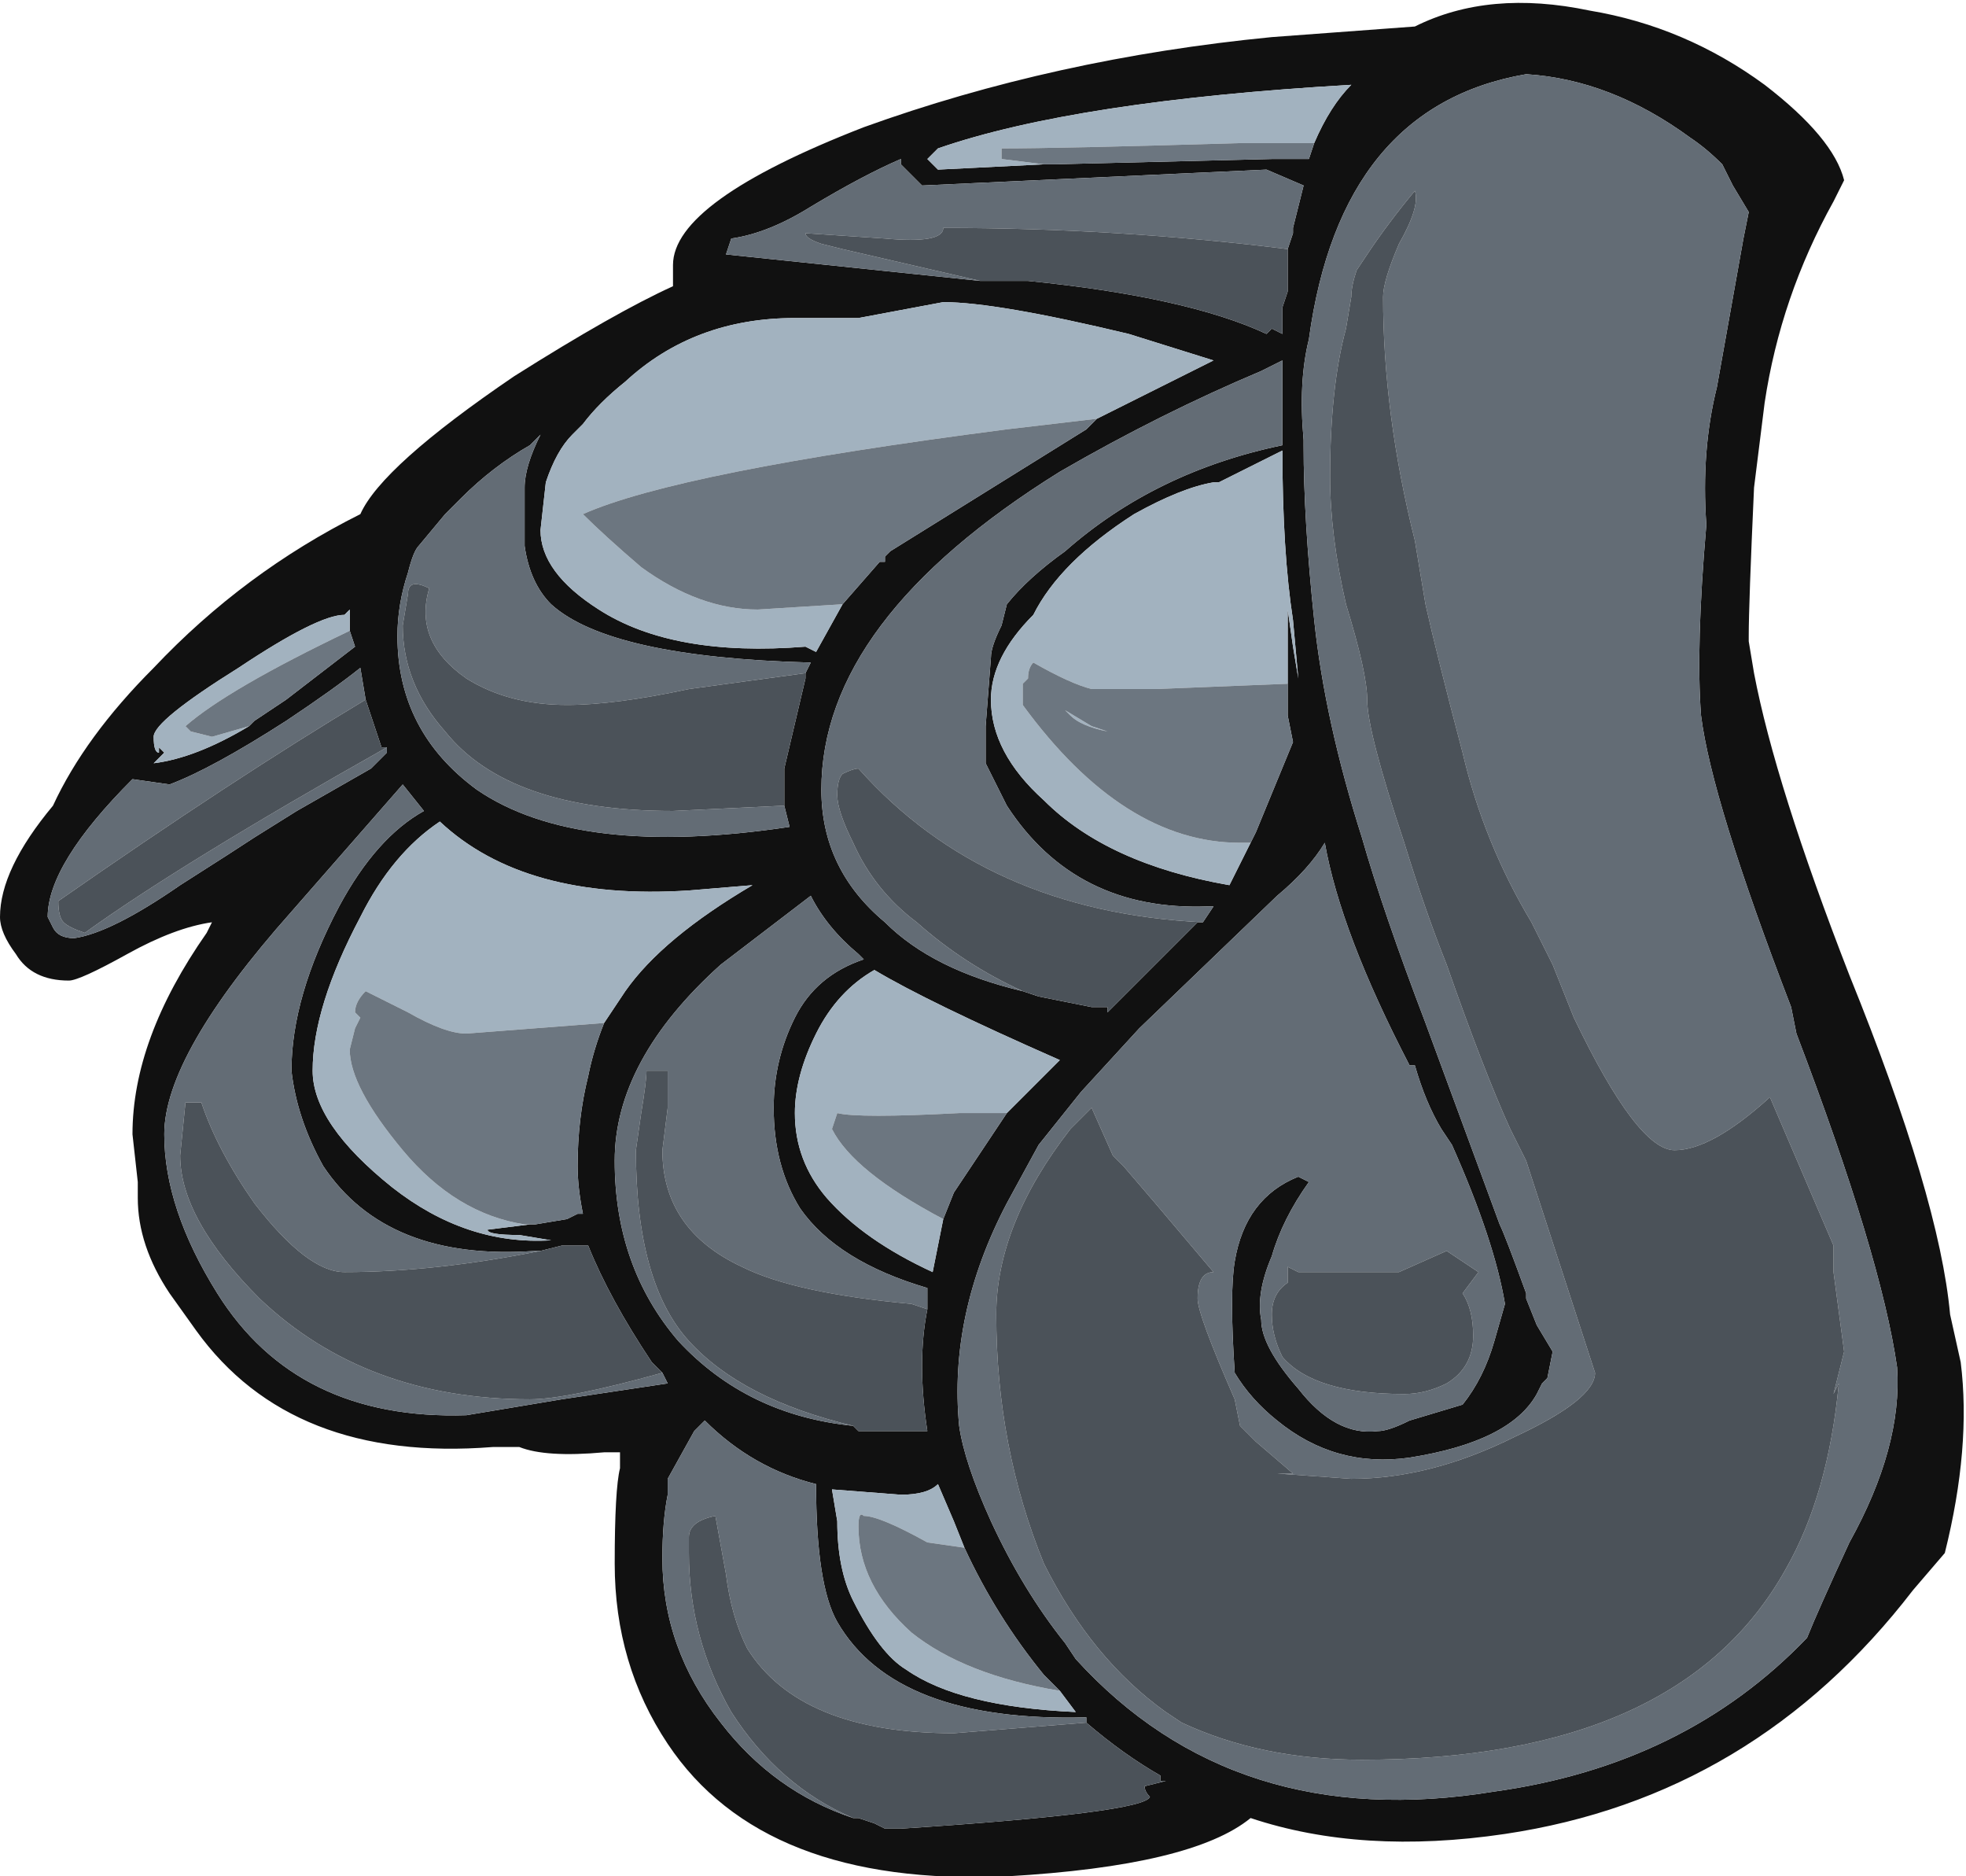 <?xml version="1.0" encoding="UTF-8" standalone="no"?>
<svg xmlns:ffdec="https://www.free-decompiler.com/flash" xmlns:xlink="http://www.w3.org/1999/xlink" ffdec:objectType="frame" height="123.9px" width="129.85px" xmlns="http://www.w3.org/2000/svg">
  <g transform="matrix(1.0, 0.0, 0.0, 1.0, 63.0, 150.85)">
    <use ffdec:characterId="290" height="17.7" transform="matrix(7.0, 0.0, 0.0, 7.0, -63.0, -150.85)" width="18.55" xlink:href="#shape0"/>
  </g>
  <defs>
    <g id="shape0" transform="matrix(1.0, 0.0, 0.0, 1.0, 9.0, 21.55)">
      <path d="M4.35 -21.3 Q5.05 -21.65 6.0 -21.45 6.9 -21.3 7.65 -20.75 8.3 -20.25 8.4 -19.85 L8.3 -19.65 Q7.8 -18.75 7.65 -17.75 L7.55 -16.95 Q7.5 -15.85 7.5 -15.55 L7.5 -15.5 7.55 -15.2 Q7.75 -14.15 8.45 -12.35 9.3 -10.25 9.4 -9.15 L9.5 -8.7 Q9.6 -7.9 9.35 -6.9 L9.05 -6.55 Q7.55 -4.6 5.2 -4.25 3.85 -4.05 2.8 -4.4 2.25 -3.95 0.5 -3.85 -1.8 -3.75 -2.7 -5.1 -3.2 -5.85 -3.2 -6.8 -3.2 -7.5 -3.15 -7.7 L-3.15 -7.85 -3.3 -7.85 Q-3.85 -7.8 -4.1 -7.9 L-4.35 -7.9 Q-6.25 -7.75 -7.15 -9.0 L-7.4 -9.35 Q-7.7 -9.8 -7.7 -10.25 L-7.7 -10.4 -7.75 -10.85 Q-7.75 -11.75 -7.05 -12.75 L-7.0 -12.85 Q-7.35 -12.8 -7.8 -12.55 -8.25 -12.3 -8.35 -12.3 -8.7 -12.3 -8.85 -12.55 -9.0 -12.75 -9.0 -12.9 -9.0 -13.35 -8.5 -13.95 -8.2 -14.6 -7.55 -15.25 -6.7 -16.15 -5.6 -16.7 -5.4 -17.15 -4.15 -18.0 -3.2 -18.6 -2.65 -18.85 L-2.65 -19.05 Q-2.65 -19.65 -0.85 -20.35 0.95 -21.0 3.0 -21.2 L4.35 -21.3 M0.85 -20.0 L0.95 -20.0 3.0 -20.05 Q3.05 -20.05 3.1 -20.05 L3.35 -20.05 3.4 -20.2 Q3.55 -20.55 3.75 -20.75 1.15 -20.6 -0.15 -20.15 L-0.25 -20.05 -0.15 -19.95 0.85 -20.0 M3.15 -19.2 L3.2 -19.35 3.2 -19.4 Q3.25 -19.6 3.3 -19.8 L2.95 -19.95 -0.3 -19.8 -0.5 -20.0 -0.5 -20.05 Q-0.85 -19.9 -1.35 -19.6 -1.75 -19.35 -2.1 -19.3 L-2.15 -19.15 0.25 -18.9 0.7 -18.9 Q2.2 -18.75 2.95 -18.4 L3.0 -18.45 3.1 -18.4 3.1 -18.65 3.15 -18.8 3.15 -19.2 M2.35 -12.85 L2.45 -13.0 2.4 -13.0 Q1.15 -12.95 0.5 -13.95 0.4 -14.15 0.3 -14.35 L0.3 -14.7 0.35 -15.35 Q0.35 -15.45 0.45 -15.65 L0.5 -15.85 Q0.7 -16.1 1.05 -16.35 1.9 -17.1 3.1 -17.35 L3.1 -18.15 2.9 -18.05 Q1.95 -17.65 1.0 -17.1 -1.25 -15.7 -1.25 -14.1 -1.25 -13.35 -0.65 -12.85 -0.2 -12.4 0.65 -12.2 L0.8 -12.15 1.3 -12.05 1.45 -12.05 1.45 -12.0 2.3 -12.85 2.35 -12.85 M3.35 -18.35 Q3.25 -17.95 3.3 -17.4 L3.3 -17.35 Q3.3 -16.65 3.4 -15.7 3.5 -14.75 3.85 -13.65 4.05 -12.95 4.45 -11.9 L5.15 -10.0 Q5.2 -9.9 5.4 -9.35 L5.4 -9.3 5.5 -9.05 5.65 -8.8 5.6 -8.55 5.55 -8.5 5.5 -8.4 Q5.25 -7.95 4.3 -7.8 3.6 -7.7 3.05 -8.15 2.8 -8.35 2.65 -8.6 2.6 -9.35 2.65 -9.65 2.75 -10.25 3.25 -10.45 L3.35 -10.4 Q3.1 -10.05 3.0 -9.7 2.85 -9.35 2.9 -9.1 2.9 -8.85 3.25 -8.45 3.6 -8.0 4.0 -8.05 4.1 -8.05 4.3 -8.15 L4.8 -8.3 Q5.0 -8.55 5.1 -8.9 L5.2 -9.25 Q5.1 -9.85 4.7 -10.75 L4.6 -10.9 Q4.45 -11.15 4.35 -11.5 L4.3 -11.5 Q3.65 -12.75 3.5 -13.6 3.35 -13.35 3.05 -13.1 L1.75 -11.85 1.2 -11.25 0.8 -10.75 0.5 -10.2 Q-0.05 -9.15 0.05 -8.1 0.1 -7.75 0.35 -7.2 0.65 -6.55 1.05 -6.05 L1.15 -5.9 Q2.65 -4.25 5.1 -4.65 6.9 -4.9 8.05 -6.1 8.15 -6.35 8.45 -7.0 8.95 -7.9 8.9 -8.65 8.75 -9.7 7.95 -11.8 L7.9 -12.05 Q7.15 -14.0 7.05 -14.8 7.0 -15.45 7.1 -16.6 7.05 -17.3 7.2 -17.9 L7.45 -19.3 7.5 -19.55 7.35 -19.8 7.25 -20.0 Q7.1 -20.15 6.95 -20.25 6.2 -20.8 5.4 -20.85 3.65 -20.55 3.35 -18.35 M1.35 -17.6 L2.45 -18.15 1.65 -18.4 Q0.4 -18.7 -0.1 -18.7 L-0.9 -18.55 -1.5 -18.55 Q-2.45 -18.55 -3.1 -17.95 -3.35 -17.75 -3.5 -17.55 L-3.6 -17.45 Q-3.75 -17.3 -3.85 -17.0 L-3.9 -16.55 Q-3.9 -16.15 -3.35 -15.8 -2.65 -15.35 -1.4 -15.45 L-1.3 -15.4 -1.05 -15.85 -0.7 -16.25 -0.65 -16.25 -0.65 -16.3 -0.6 -16.35 1.25 -17.5 1.35 -17.6 M3.25 -15.15 L3.2 -15.7 Q3.1 -16.35 3.1 -17.3 L2.5 -17.0 2.45 -17.0 Q2.15 -16.95 1.7 -16.7 1.0 -16.25 0.75 -15.75 0.35 -15.35 0.35 -14.95 0.35 -14.45 0.85 -14.0 1.45 -13.4 2.6 -13.2 L2.8 -13.6 2.85 -13.7 3.2 -14.55 3.15 -14.8 3.15 -15.1 3.15 -15.8 3.2 -15.45 3.25 -15.15 3.25 -15.15 M0.5 -11.05 L1.0 -11.55 Q-0.25 -12.1 -0.75 -12.4 -1.1 -12.2 -1.3 -11.8 -1.5 -11.4 -1.5 -11.05 -1.5 -10.6 -1.2 -10.25 -0.85 -9.85 -0.2 -9.55 L-0.1 -10.05 0.0 -10.3 0.5 -11.05 M1.0 -5.6 L0.85 -5.75 Q0.4 -6.3 0.1 -6.95 L0.0 -7.2 -0.15 -7.55 Q-0.25 -7.45 -0.5 -7.45 L-1.15 -7.5 -1.1 -7.2 Q-1.1 -6.75 -0.95 -6.45 -0.7 -5.95 -0.45 -5.8 0.05 -5.45 1.15 -5.4 L1.0 -5.6 M1.25 -5.3 L1.25 -5.35 Q-0.55 -5.3 -1.1 -6.25 -1.3 -6.6 -1.3 -7.55 -1.9 -7.7 -2.35 -8.15 L-2.45 -8.05 -2.7 -7.6 -2.7 -7.45 Q-2.75 -7.2 -2.75 -6.85 -2.75 -6.0 -2.2 -5.3 -1.7 -4.65 -0.95 -4.4 L-0.9 -4.4 -0.75 -4.35 -0.65 -4.3 -0.5 -4.3 Q1.8 -4.45 1.85 -4.6 1.8 -4.65 1.8 -4.7 L2.0 -4.75 1.95 -4.75 1.95 -4.8 Q1.6 -5.0 1.25 -5.3 M-5.55 -14.95 L-5.6 -15.25 Q-5.85 -15.05 -6.3 -14.75 -7.0 -14.3 -7.4 -14.15 L-7.75 -14.2 Q-8.55 -13.4 -8.55 -12.9 L-8.5 -12.8 Q-8.45 -12.7 -8.3 -12.7 -7.95 -12.75 -7.3 -13.2 -6.75 -13.55 -6.6 -13.65 L-6.2 -13.9 -5.5 -14.3 -5.35 -14.45 -5.35 -14.5 -5.4 -14.5 -5.55 -14.95 M-5.7 -15.6 L-5.7 -15.8 -5.75 -15.75 Q-6.0 -15.75 -6.75 -15.25 -7.55 -14.75 -7.55 -14.6 -7.55 -14.45 -7.5 -14.45 L-7.5 -14.5 -7.45 -14.45 -7.55 -14.35 Q-7.15 -14.4 -6.65 -14.7 L-6.6 -14.75 -6.3 -14.95 -5.65 -15.45 -5.7 -15.6 M-1.4 -15.2 L-1.35 -15.3 Q-3.25 -15.35 -3.8 -15.85 -4.0 -16.05 -4.05 -16.4 L-4.05 -16.95 Q-4.05 -17.15 -3.9 -17.45 L-4.0 -17.35 Q-4.35 -17.15 -4.65 -16.85 L-4.8 -16.7 -5.05 -16.4 Q-5.1 -16.35 -5.15 -16.15 -5.25 -15.85 -5.25 -15.55 -5.25 -14.65 -4.5 -14.1 -3.55 -13.45 -1.55 -13.75 L-1.6 -13.95 -1.6 -14.3 -1.4 -15.15 -1.4 -15.2 M-0.25 -9.2 L-0.25 -9.4 Q-1.1 -9.65 -1.45 -10.15 -1.7 -10.55 -1.7 -11.1 -1.7 -11.55 -1.5 -11.95 -1.3 -12.35 -0.85 -12.5 L-0.9 -12.55 Q-1.2 -12.8 -1.35 -13.1 L-2.2 -12.45 Q-3.2 -11.55 -3.2 -10.6 -3.2 -9.6 -2.6 -8.9 -1.95 -8.2 -0.95 -8.1 L-0.9 -8.05 -0.25 -8.05 Q-0.35 -8.7 -0.25 -9.2 M-3.3 -11.9 L-3.1 -12.2 Q-2.75 -12.7 -1.9 -13.2 L-2.5 -13.15 Q-4.05 -13.05 -4.85 -13.8 -5.3 -13.5 -5.6 -12.9 -6.05 -12.05 -6.05 -11.45 -6.05 -10.95 -5.3 -10.35 -4.6 -9.8 -3.8 -9.85 L-4.1 -9.9 Q-4.4 -9.9 -4.4 -9.95 L-4.0 -10.0 -3.95 -10.0 -3.65 -10.05 -3.55 -10.1 -3.5 -10.1 Q-3.55 -10.35 -3.55 -10.55 -3.55 -11.0 -3.45 -11.4 -3.4 -11.65 -3.3 -11.9 M-3.9 -9.75 L-3.95 -9.75 Q-5.35 -9.65 -5.95 -10.55 -6.2 -11.0 -6.25 -11.45 -6.25 -12.15 -5.8 -13.0 -5.45 -13.65 -5.0 -13.9 L-5.2 -14.15 -6.25 -12.95 Q-7.45 -11.6 -7.45 -10.85 -7.45 -10.15 -6.95 -9.35 -6.2 -8.15 -4.6 -8.2 L-3.7 -8.35 -2.7 -8.5 -2.75 -8.6 -2.85 -8.7 Q-3.25 -9.3 -3.45 -9.8 L-3.55 -9.8 -3.7 -9.8 -3.9 -9.75" fill="#111111" fill-rule="evenodd" stroke="none"/>
      <path d="M3.4 -20.2 L2.7 -20.2 Q1.0 -20.15 0.45 -20.15 L0.45 -20.05 0.85 -20.0 -0.15 -19.95 -0.25 -20.05 -0.15 -20.15 Q1.15 -20.6 3.75 -20.75 3.55 -20.55 3.4 -20.2 M-1.05 -15.85 L-1.3 -15.4 -1.4 -15.45 Q-2.65 -15.35 -3.35 -15.8 -3.9 -16.15 -3.9 -16.55 L-3.85 -17.0 Q-3.75 -17.3 -3.6 -17.45 L-3.5 -17.55 Q-3.35 -17.75 -3.1 -17.95 -2.45 -18.55 -1.5 -18.55 L-0.9 -18.55 -0.1 -18.7 Q0.4 -18.7 1.65 -18.4 L2.45 -18.15 1.35 -17.6 0.5 -17.5 Q-2.6 -17.1 -3.5 -16.7 -3.3 -16.5 -2.95 -16.2 -2.4 -15.8 -1.85 -15.8 L-1.05 -15.85 M2.8 -13.6 L2.6 -13.2 Q1.45 -13.4 0.85 -14.0 0.35 -14.45 0.35 -14.95 0.35 -15.35 0.75 -15.75 1.0 -16.25 1.7 -16.7 2.15 -16.95 2.45 -17.0 L2.5 -17.0 3.1 -17.3 Q3.1 -16.35 3.2 -15.7 L3.25 -15.15 3.2 -15.45 3.15 -15.8 3.15 -15.1 1.9 -15.05 1.3 -15.05 Q1.1 -15.1 0.75 -15.3 0.7 -15.25 0.7 -15.15 L0.65 -15.1 0.65 -14.9 Q1.6 -13.6 2.7 -13.6 L2.8 -13.6 M1.05 -14.85 L1.3 -14.7 1.45 -14.65 Q1.2 -14.7 1.1 -14.8 L1.05 -14.85 M0.5 -11.05 L0.05 -11.05 Q-0.9 -11.0 -1.1 -11.05 L-1.15 -10.9 Q-0.95 -10.5 -0.1 -10.05 L-0.2 -9.55 Q-0.85 -9.85 -1.2 -10.25 -1.5 -10.6 -1.5 -11.05 -1.5 -11.4 -1.3 -11.8 -1.1 -12.2 -0.75 -12.4 -0.25 -12.1 1.0 -11.55 L0.5 -11.05 M0.1 -6.95 L-0.25 -7.0 Q-0.7 -7.25 -0.85 -7.25 -0.9 -7.3 -0.9 -7.15 -0.9 -6.6 -0.4 -6.15 0.1 -5.75 1.0 -5.6 L1.15 -5.4 Q0.05 -5.45 -0.45 -5.8 -0.7 -5.95 -0.95 -6.45 -1.1 -6.75 -1.1 -7.2 L-1.15 -7.5 -0.5 -7.45 Q-0.25 -7.45 -0.15 -7.55 L0.0 -7.2 0.1 -6.95 M-6.65 -14.7 Q-7.15 -14.4 -7.55 -14.35 L-7.45 -14.45 -7.5 -14.5 -7.5 -14.45 Q-7.55 -14.45 -7.55 -14.6 -7.55 -14.75 -6.75 -15.25 -6.0 -15.75 -5.75 -15.75 L-5.7 -15.8 -5.7 -15.6 Q-6.85 -15.05 -7.25 -14.7 L-7.2 -14.65 -7.0 -14.6 -6.65 -14.7 M-4.0 -10.0 L-4.4 -9.95 Q-4.4 -9.9 -4.1 -9.9 L-3.8 -9.85 Q-4.6 -9.8 -5.3 -10.35 -6.05 -10.95 -6.05 -11.45 -6.05 -12.05 -5.6 -12.9 -5.3 -13.5 -4.85 -13.8 -4.05 -13.05 -2.5 -13.15 L-1.9 -13.2 Q-2.75 -12.7 -3.1 -12.2 L-3.3 -11.9 -4.6 -11.8 Q-4.8 -11.8 -5.15 -12.0 L-5.55 -12.2 Q-5.65 -12.1 -5.65 -12.0 L-5.6 -11.95 -5.65 -11.85 -5.7 -11.65 Q-5.7 -11.3 -5.2 -10.7 -4.7 -10.1 -4.05 -10.0 L-4.0 -10.0" fill="#a2b2bf" fill-rule="evenodd" stroke="none"/>
      <path d="M0.25 -18.9 L-2.15 -19.15 -2.1 -19.3 Q-1.75 -19.35 -1.35 -19.6 -0.85 -19.9 -0.5 -20.05 L-0.5 -20.0 -0.3 -19.8 2.95 -19.95 3.3 -19.8 Q3.25 -19.6 3.2 -19.4 L3.2 -19.35 3.15 -19.2 Q1.55 -19.4 -0.1 -19.4 -0.1 -19.25 -0.65 -19.3 L-1.4 -19.35 Q-1.4 -19.3 -1.25 -19.25 L-1.05 -19.2 0.25 -18.9 M4.05 -18.75 Q4.05 -18.9 4.2 -19.25 4.4 -19.6 4.35 -19.75 4.1 -19.45 3.9 -19.15 L3.8 -19.0 Q3.75 -18.85 3.75 -18.75 L3.7 -18.45 Q3.55 -17.9 3.55 -17.05 3.55 -16.5 3.7 -15.85 3.9 -15.2 3.9 -14.95 3.9 -14.65 4.25 -13.6 4.45 -12.95 4.65 -12.45 5.0 -11.45 5.25 -10.9 L5.4 -10.6 6.05 -8.6 Q6.05 -8.35 5.3 -8.0 4.5 -7.6 3.75 -7.6 L3.05 -7.65 3.2 -7.65 2.85 -7.95 2.7 -8.1 2.65 -8.35 Q2.3 -9.15 2.3 -9.3 2.3 -9.55 2.45 -9.55 L1.9 -10.2 1.6 -10.55 1.5 -10.65 1.3 -11.1 1.1 -10.9 Q0.4 -10.0 0.4 -9.15 0.4 -7.9 0.85 -6.8 1.3 -5.9 2.0 -5.4 L2.15 -5.3 Q2.9 -4.95 3.85 -4.95 6.85 -4.95 7.85 -6.75 8.25 -7.45 8.35 -8.5 L8.3 -8.4 8.4 -8.8 8.3 -9.55 8.3 -9.8 7.7 -11.2 Q7.15 -10.7 6.8 -10.7 6.45 -10.7 5.85 -11.95 L5.65 -12.45 5.45 -12.85 Q5.0 -13.6 4.8 -14.45 4.55 -15.4 4.45 -15.85 L4.35 -16.45 Q4.05 -17.65 4.05 -18.75 M0.65 -12.2 Q-0.2 -12.4 -0.65 -12.85 -1.25 -13.35 -1.25 -14.1 -1.25 -15.7 1.0 -17.1 1.95 -17.65 2.9 -18.05 L3.1 -18.15 3.1 -17.35 Q1.9 -17.1 1.05 -16.35 0.7 -16.1 0.5 -15.85 L0.45 -15.65 Q0.35 -15.45 0.35 -15.35 L0.3 -14.7 0.3 -14.35 Q0.4 -14.15 0.5 -13.95 1.15 -12.95 2.4 -13.0 L2.45 -13.0 2.35 -12.85 Q0.3 -12.95 -0.9 -14.3 -0.95 -14.3 -1.05 -14.25 -1.1 -14.2 -1.1 -14.05 -1.1 -13.9 -0.95 -13.6 -0.75 -13.15 -0.35 -12.85 0.1 -12.45 0.65 -12.2 M3.35 -18.35 Q3.65 -20.55 5.4 -20.85 6.2 -20.8 6.95 -20.25 7.1 -20.15 7.25 -20.0 L7.35 -19.8 7.5 -19.55 7.45 -19.3 7.2 -17.9 Q7.05 -17.3 7.1 -16.6 7.0 -15.45 7.05 -14.8 7.15 -14.0 7.9 -12.05 L7.95 -11.8 Q8.75 -9.7 8.9 -8.65 8.95 -7.9 8.45 -7.0 8.15 -6.35 8.05 -6.1 6.9 -4.9 5.1 -4.65 2.65 -4.25 1.15 -5.9 L1.05 -6.05 Q0.65 -6.55 0.35 -7.2 0.1 -7.75 0.05 -8.1 -0.05 -9.15 0.5 -10.2 L0.8 -10.75 1.2 -11.25 1.75 -11.85 3.05 -13.1 Q3.35 -13.35 3.5 -13.6 3.65 -12.75 4.3 -11.5 L4.35 -11.5 Q4.45 -11.15 4.6 -10.9 L4.7 -10.75 Q5.1 -9.85 5.2 -9.25 L5.1 -8.9 Q5.0 -8.55 4.8 -8.3 L4.3 -8.15 Q4.1 -8.05 4.0 -8.05 3.6 -8.0 3.25 -8.45 2.9 -8.85 2.9 -9.1 2.85 -9.35 3.0 -9.7 3.1 -10.05 3.35 -10.4 L3.25 -10.45 Q2.75 -10.25 2.65 -9.65 2.6 -9.35 2.65 -8.6 2.8 -8.35 3.05 -8.15 3.6 -7.7 4.3 -7.8 5.25 -7.95 5.5 -8.4 L5.55 -8.5 5.6 -8.55 5.65 -8.8 5.5 -9.05 5.4 -9.3 5.4 -9.35 Q5.2 -9.9 5.15 -10.0 L4.45 -11.9 Q4.05 -12.95 3.85 -13.65 3.5 -14.75 3.4 -15.7 3.3 -16.65 3.3 -17.35 L3.3 -17.4 Q3.25 -17.95 3.35 -18.35 M4.8 -9.35 L4.95 -9.55 4.65 -9.75 4.2 -9.55 3.25 -9.55 3.15 -9.6 3.15 -9.45 Q3.0 -9.35 3.0 -9.15 3.0 -8.95 3.1 -8.75 3.4 -8.4 4.25 -8.4 4.45 -8.4 4.65 -8.5 4.9 -8.65 4.9 -8.95 4.9 -9.2 4.8 -9.35 M-0.95 -4.4 Q-1.7 -4.65 -2.2 -5.3 -2.75 -6.0 -2.75 -6.85 -2.75 -7.2 -2.7 -7.45 L-2.7 -7.6 -2.45 -8.05 -2.35 -8.15 Q-1.9 -7.7 -1.3 -7.55 -1.3 -6.6 -1.1 -6.25 -0.55 -5.3 1.25 -5.35 L1.25 -5.3 0.0 -5.2 Q-1.45 -5.2 -1.95 -6.0 -2.1 -6.3 -2.15 -6.7 L-2.25 -7.25 Q-2.5 -7.2 -2.5 -7.05 L-2.5 -6.9 Q-2.5 -6.1 -2.1 -5.4 -1.65 -4.7 -0.95 -4.4 M-5.35 -14.5 L-5.35 -14.45 -5.5 -14.3 -6.2 -13.9 -6.6 -13.65 Q-6.75 -13.55 -7.3 -13.2 -7.95 -12.75 -8.3 -12.7 -8.45 -12.7 -8.5 -12.8 L-8.55 -12.9 Q-8.55 -13.4 -7.75 -14.2 L-7.4 -14.15 Q-7.0 -14.3 -6.3 -14.75 -5.85 -15.05 -5.6 -15.25 L-5.55 -14.95 Q-6.8 -14.2 -8.45 -13.05 -8.45 -12.9 -8.4 -12.85 -8.35 -12.8 -8.2 -12.75 -7.3 -13.4 -5.35 -14.5 M-1.6 -13.95 L-1.55 -13.75 Q-3.55 -13.45 -4.5 -14.1 -5.25 -14.65 -5.25 -15.55 -5.25 -15.85 -5.15 -16.15 -5.1 -16.35 -5.05 -16.4 L-4.8 -16.7 -4.65 -16.85 Q-4.35 -17.15 -4.0 -17.35 L-3.9 -17.45 Q-4.05 -17.15 -4.05 -16.95 L-4.05 -16.4 Q-4.0 -16.05 -3.8 -15.85 -3.25 -15.35 -1.35 -15.3 L-1.4 -15.2 -2.5 -15.05 Q-3.2 -14.9 -3.65 -14.9 -4.2 -14.9 -4.6 -15.15 -5.1 -15.5 -4.95 -16.0 -5.15 -16.1 -5.15 -15.95 L-5.2 -15.65 Q-5.2 -15.1 -4.8 -14.65 -4.2 -13.9 -2.65 -13.9 L-1.6 -13.95 M-0.95 -8.1 Q-1.95 -8.2 -2.6 -8.9 -3.2 -9.6 -3.2 -10.6 -3.2 -11.55 -2.2 -12.45 L-1.35 -13.1 Q-1.2 -12.8 -0.9 -12.55 L-0.85 -12.5 Q-1.3 -12.35 -1.5 -11.95 -1.7 -11.55 -1.7 -11.1 -1.7 -10.55 -1.45 -10.15 -1.1 -9.65 -0.25 -9.4 L-0.25 -9.2 -0.4 -9.25 Q-1.5 -9.35 -2.0 -9.6 -2.75 -9.95 -2.75 -10.7 L-2.7 -11.1 Q-2.7 -11.35 -2.7 -11.45 L-2.9 -11.45 Q-2.9 -11.35 -2.95 -11.05 L-3.0 -10.7 Q-3.0 -9.45 -2.5 -8.9 -2.0 -8.35 -0.95 -8.1 M-2.75 -8.6 L-2.7 -8.5 -3.7 -8.35 -4.6 -8.2 Q-6.2 -8.15 -6.95 -9.35 -7.45 -10.15 -7.45 -10.85 -7.45 -11.6 -6.25 -12.95 L-5.2 -14.15 -5.0 -13.9 Q-5.45 -13.65 -5.8 -13.0 -6.25 -12.15 -6.25 -11.45 -6.2 -11.0 -5.95 -10.55 -5.35 -9.65 -3.95 -9.75 L-3.9 -9.75 Q-4.9 -9.55 -5.75 -9.55 -6.1 -9.55 -6.6 -10.2 -6.95 -10.7 -7.1 -11.15 L-7.25 -11.15 -7.3 -10.65 Q-7.3 -10.05 -6.55 -9.3 -5.55 -8.35 -4.0 -8.35 -3.65 -8.35 -2.75 -8.6 M-3.7 -9.8 L-3.55 -9.8 -3.7 -9.8" fill="#636c75" fill-rule="evenodd" stroke="none"/>
      <path d="M3.4 -20.2 L3.35 -20.05 3.1 -20.05 Q3.05 -20.05 3.0 -20.05 L0.95 -20.0 0.85 -20.0 0.45 -20.05 0.45 -20.15 Q1.0 -20.15 2.7 -20.2 L3.4 -20.2 M-1.05 -15.85 L-1.85 -15.8 Q-2.4 -15.8 -2.95 -16.2 -3.3 -16.5 -3.5 -16.7 -2.6 -17.1 0.5 -17.5 L1.35 -17.6 1.25 -17.5 -0.6 -16.35 -0.65 -16.3 -0.65 -16.25 -0.7 -16.25 -1.05 -15.85 M2.8 -13.6 L2.7 -13.6 Q1.6 -13.6 0.65 -14.9 L0.65 -15.1 0.7 -15.15 Q0.7 -15.25 0.75 -15.3 1.1 -15.1 1.3 -15.05 L1.9 -15.05 3.15 -15.1 3.15 -14.8 3.2 -14.55 2.85 -13.7 2.8 -13.6 M3.25 -15.15 L3.25 -15.15 M1.05 -14.85 L1.1 -14.8 Q1.2 -14.7 1.45 -14.65 L1.3 -14.7 1.05 -14.85 M-0.1 -10.05 Q-0.95 -10.5 -1.15 -10.9 L-1.1 -11.05 Q-0.9 -11.0 0.05 -11.05 L0.5 -11.05 0.0 -10.3 -0.1 -10.05 M0.1 -6.95 Q0.4 -6.3 0.85 -5.75 L1.0 -5.6 Q0.1 -5.75 -0.4 -6.15 -0.9 -6.6 -0.9 -7.15 -0.9 -7.3 -0.85 -7.25 -0.7 -7.25 -0.25 -7.0 L0.1 -6.95 M-5.7 -15.6 L-5.65 -15.45 -6.3 -14.95 -6.6 -14.75 -6.65 -14.7 -7.0 -14.6 -7.2 -14.65 -7.25 -14.7 Q-6.85 -15.05 -5.7 -15.6 M-4.0 -10.0 L-4.05 -10.0 Q-4.7 -10.1 -5.2 -10.7 -5.7 -11.3 -5.7 -11.65 L-5.65 -11.85 -5.6 -11.95 -5.65 -12.0 Q-5.65 -12.1 -5.55 -12.2 L-5.15 -12.0 Q-4.8 -11.8 -4.6 -11.8 L-3.3 -11.9 Q-3.4 -11.65 -3.45 -11.4 -3.55 -11.0 -3.55 -10.55 -3.55 -10.35 -3.5 -10.1 L-3.55 -10.1 -3.65 -10.05 -3.95 -10.0 -4.0 -10.0" fill="#6c7680" fill-rule="evenodd" stroke="none"/>
      <path d="M0.25 -18.9 L-1.05 -19.2 -1.25 -19.25 Q-1.4 -19.3 -1.4 -19.35 L-0.65 -19.3 Q-0.1 -19.25 -0.1 -19.4 1.55 -19.4 3.15 -19.2 L3.15 -18.8 3.1 -18.65 3.1 -18.4 3.0 -18.45 2.95 -18.4 Q2.2 -18.75 0.7 -18.9 L0.25 -18.9 M4.05 -18.75 Q4.05 -17.65 4.35 -16.45 L4.45 -15.85 Q4.55 -15.4 4.8 -14.45 5.0 -13.6 5.45 -12.85 L5.65 -12.45 5.85 -11.95 Q6.45 -10.7 6.8 -10.7 7.15 -10.7 7.7 -11.2 L8.3 -9.8 8.3 -9.55 8.4 -8.8 8.3 -8.4 8.35 -8.5 Q8.25 -7.45 7.85 -6.75 6.85 -4.95 3.85 -4.95 2.9 -4.95 2.15 -5.3 L2.0 -5.4 Q1.3 -5.9 0.85 -6.8 0.4 -7.9 0.4 -9.15 0.4 -10.0 1.1 -10.9 L1.3 -11.1 1.5 -10.65 1.6 -10.55 1.9 -10.2 2.45 -9.55 Q2.3 -9.55 2.3 -9.3 2.3 -9.15 2.65 -8.35 L2.7 -8.1 2.85 -7.95 3.2 -7.65 3.05 -7.65 3.75 -7.6 Q4.5 -7.6 5.3 -8.0 6.05 -8.35 6.05 -8.6 L5.4 -10.6 5.25 -10.9 Q5.0 -11.45 4.65 -12.45 4.45 -12.95 4.25 -13.6 3.9 -14.65 3.9 -14.95 3.9 -15.2 3.7 -15.85 3.55 -16.5 3.55 -17.05 3.55 -17.9 3.7 -18.45 L3.75 -18.75 Q3.75 -18.85 3.8 -19.0 L3.9 -19.15 Q4.1 -19.45 4.35 -19.75 4.4 -19.6 4.2 -19.25 4.05 -18.9 4.05 -18.75 M0.65 -12.2 Q0.1 -12.45 -0.35 -12.85 -0.75 -13.15 -0.95 -13.6 -1.1 -13.9 -1.1 -14.05 -1.1 -14.2 -1.05 -14.25 -0.95 -14.3 -0.9 -14.3 0.3 -12.95 2.35 -12.85 L2.3 -12.85 1.45 -12.0 1.45 -12.05 1.3 -12.05 0.8 -12.15 0.65 -12.2 M4.8 -9.35 Q4.9 -9.2 4.9 -8.95 4.9 -8.65 4.65 -8.5 4.45 -8.4 4.25 -8.4 3.4 -8.4 3.1 -8.75 3.0 -8.95 3.0 -9.15 3.0 -9.35 3.15 -9.45 L3.15 -9.6 3.25 -9.55 4.2 -9.55 4.65 -9.75 4.95 -9.55 4.8 -9.35 M-0.95 -4.4 Q-1.65 -4.7 -2.1 -5.4 -2.5 -6.1 -2.5 -6.9 L-2.5 -7.05 Q-2.5 -7.2 -2.25 -7.25 L-2.15 -6.7 Q-2.1 -6.3 -1.95 -6.0 -1.45 -5.2 0.0 -5.2 L1.25 -5.3 Q1.6 -5.0 1.95 -4.8 L1.95 -4.75 2.0 -4.75 1.8 -4.7 Q1.8 -4.65 1.85 -4.6 1.8 -4.45 -0.5 -4.3 L-0.65 -4.3 -0.75 -4.35 -0.9 -4.4 -0.95 -4.4 M-5.35 -14.5 Q-7.3 -13.4 -8.2 -12.75 -8.35 -12.8 -8.4 -12.85 -8.45 -12.9 -8.45 -13.05 -6.8 -14.2 -5.55 -14.95 L-5.4 -14.5 -5.35 -14.5 M-1.6 -13.95 L-2.65 -13.9 Q-4.2 -13.9 -4.8 -14.65 -5.2 -15.1 -5.2 -15.65 L-5.15 -15.95 Q-5.15 -16.1 -4.95 -16.0 -5.1 -15.5 -4.6 -15.15 -4.2 -14.9 -3.65 -14.9 -3.2 -14.9 -2.5 -15.05 L-1.4 -15.2 -1.4 -15.15 -1.6 -14.3 -1.6 -13.95 M-0.95 -8.1 Q-2.0 -8.35 -2.5 -8.9 -3.0 -9.45 -3.0 -10.7 L-2.95 -11.05 Q-2.9 -11.35 -2.9 -11.45 L-2.7 -11.45 Q-2.7 -11.35 -2.7 -11.1 L-2.75 -10.7 Q-2.75 -9.95 -2.0 -9.6 -1.5 -9.35 -0.4 -9.25 L-0.25 -9.2 Q-0.35 -8.7 -0.25 -8.05 L-0.9 -8.05 -0.95 -8.1 M-2.75 -8.6 Q-3.65 -8.35 -4.0 -8.35 -5.55 -8.35 -6.55 -9.3 -7.3 -10.05 -7.3 -10.65 L-7.25 -11.15 -7.1 -11.15 Q-6.95 -10.7 -6.6 -10.2 -6.1 -9.55 -5.75 -9.55 -4.9 -9.55 -3.9 -9.75 L-3.7 -9.8 -3.55 -9.8 -3.45 -9.8 Q-3.25 -9.3 -2.85 -8.7 L-2.75 -8.6" fill="#4b5259" fill-rule="evenodd" stroke="none"/>
    </g>
  </defs>
</svg>
